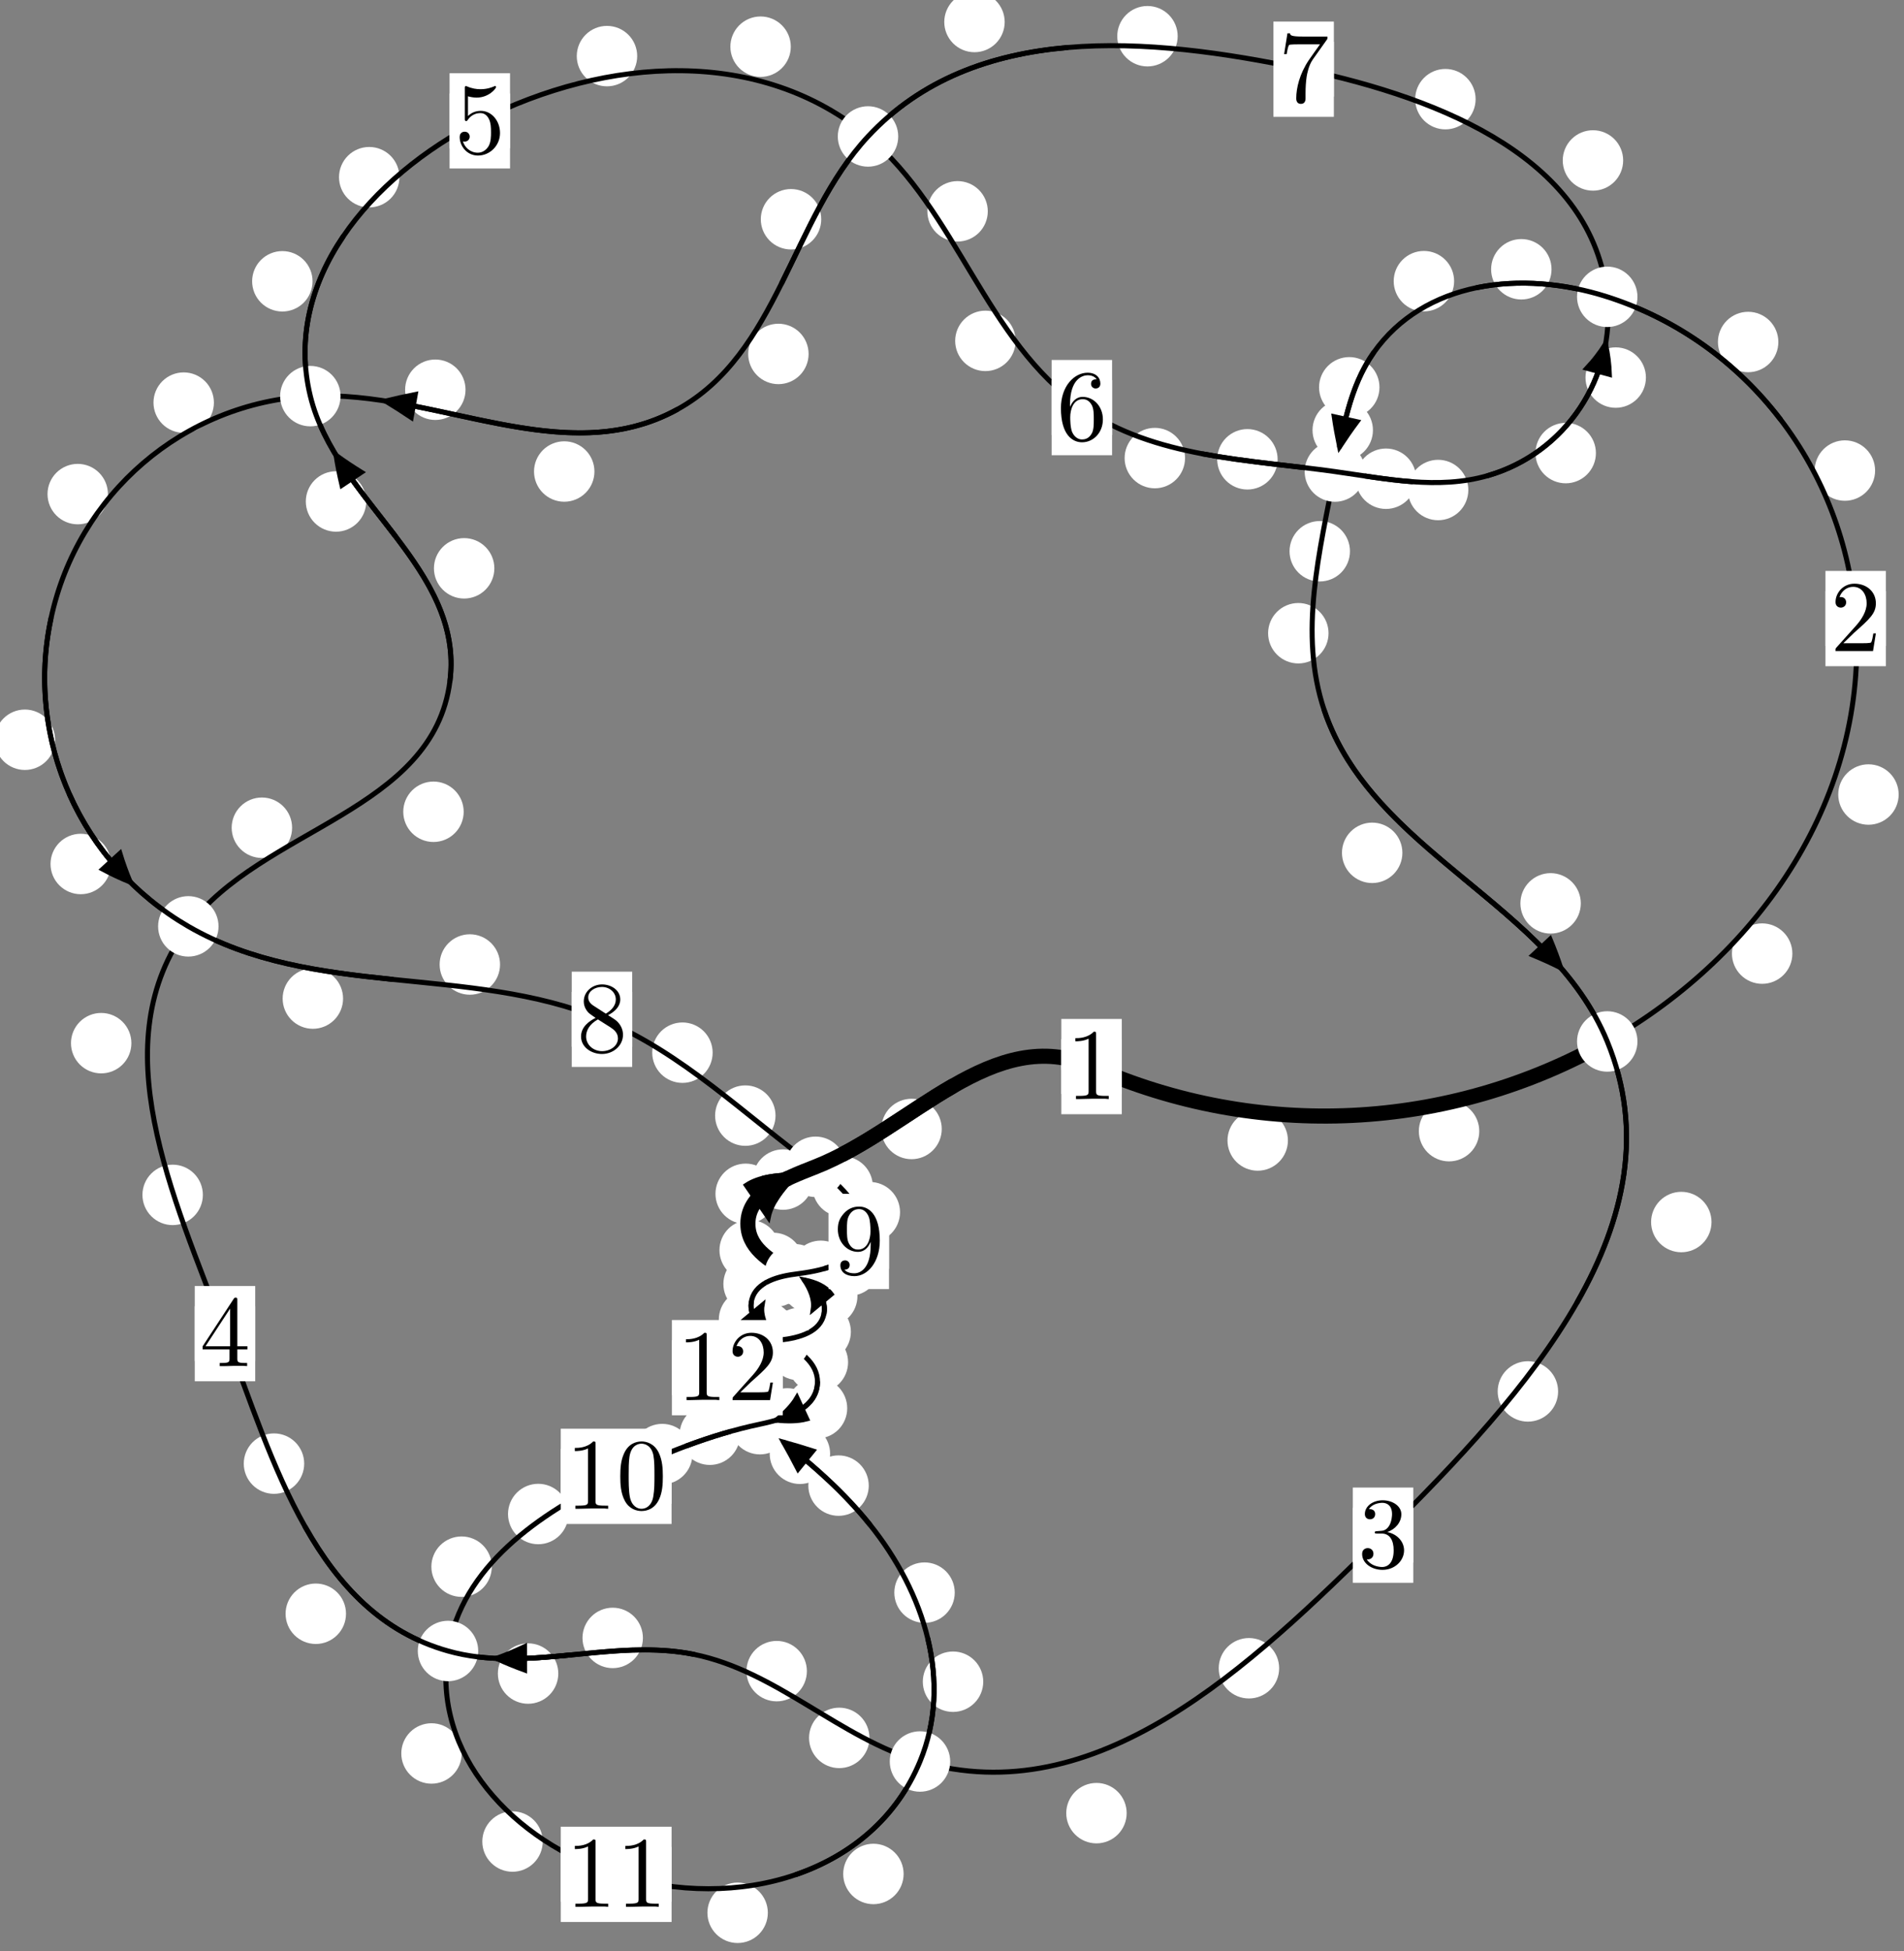 <?xml version="1.0"?>
<!-- Created by MetaPost 1.999 on 2021.07.06:0017 -->
<svg version="1.1" xmlns="http://www.w3.org/2000/svg" xmlns:xlink="http://www.w3.org/1999/xlink" width="188.357" height="192.976" viewBox="0 0 188.357 192.976">
<rect x="0" y="0" width="188.357" height="192.976" fill="#808080" stroke="none"/>
<!-- Original BoundingBox: -159.526749 -89.162750 28.830322 103.813034 -->
  <defs>
    <g transform="scale(0.01,0.01)" id="GLYPHcmr10_48">
      <path style="fill-rule: evenodd;" d="M460 -320C460 -400,455 -480,420 -554C374 -650,292 -666,250 -666C190 -666,117 -640,76 -547C44 -478,39 -400,39 -320C39 -245,43 -155,84 -79C127 2,200 22,249 22C303 22,379 1,423 -94C455 -163,460 -241,460 -320M249 -0C210 -0,151 -25,133 -121C122 -181,122 -273,122 -332C122 -396,122 -462,130 -516C149 -635,224 -644,249 -644C282 -644,348 -626,367 -527C377 -471,377 -395,377 -332C377 -257,377 -189,366 -125C351 -30,294 -0,249 -0"></path>
    </g>
    <g transform="scale(0.01,0.01)" id="GLYPHcmr10_49">
      <path style="fill-rule: evenodd;" d="M294 -640C294 -664,294 -666,271 -666C209 -602,121 -602,89 -602L89 -571C109 -571,168 -571,220 -597L220 -79C220 -43,217 -31,127 -31L95 -31L95 -0L257 -0L130 -3L217 -3L257 -3L297 -3L384 -3L419 -0L419 -31L387 -31C297 -31,294 -42,294 -79"></path>
    </g>
    <g transform="scale(0.01,0.01)" id="GLYPHcmr10_50">
      <path style="fill-rule: evenodd;" d="M127 -77L233 -180C389 -318,449 -372,449 -472C449 -586,359 -666,237 -666C124 -666,50 -574,50 -485C50 -429,100 -429,103 -429C120 -429,155 -441,155 -482C155 -508,137 -534,102 -534C94 -534,92 -534,89 -533C112 -598,166 -635,224 -635C315 -635,358 -554,358 -472C358 -392,308 -313,253 -251L61 -37C50 -26,50 -24,50 -0L421 -0L449 -174L424 -174C419 -144,412 -100,402 -85C395 -77,329 -77,307 -77"></path>
    </g>
    <g transform="scale(0.01,0.01)" id="GLYPHcmr10_51">
      <path style="fill-rule: evenodd;" d="M290 -352C372 -379,430 -449,430 -528C430 -610,342 -666,246 -666C145 -666,69 -606,69 -530C69 -497,91 -478,120 -478C151 -478,171 -500,171 -529C171 -579,124 -579,109 -579C140 -628,206 -641,242 -641C283 -641,338 -619,338 -529C338 -517,336 -459,310 -415C280 -367,246 -364,221 -363C213 -362,189 -360,182 -360C174 -359,167 -358,167 -348C167 -337,174 -337,191 -337L235 -337C317 -337,354 -269,354 -171C354 -35,285 -6,241 -6C198 -6,123 -23,88 -82C123 -77,154 -99,154 -137C154 -173,127 -193,98 -193C74 -193,42 -179,42 -135C42 -44,135 22,244 22C366 22,457 -69,457 -171C457 -253,394 -331,290 -352"></path>
    </g>
    <g transform="scale(0.01,0.01)" id="GLYPHcmr10_52">
      <path style="fill-rule: evenodd;" d="M294 -165L294 -78C294 -42,292 -31,218 -31L197 -31L197 -0L332 -0L238 -3L290 -3L332 -3L374 -3L427 -3L468 -0L468 -31L447 -31C373 -31,371 -42,371 -78L371 -165L471 -165L471 -196L371 -196L371 -651C371 -671,371 -677,355 -677C346 -677,343 -677,335 -665L28 -196L28 -165M300 -196L56 -196L300 -569"></path>
    </g>
    <g transform="scale(0.01,0.01)" id="GLYPHcmr10_53">
      <path style="fill-rule: evenodd;" d="M449 -201C449 -320,367 -420,259 -420C211 -420,168 -404,132 -369L132 -564C152 -558,185 -551,217 -551C340 -551,410 -642,410 -655C410 -661,407 -666,400 -666C399 -666,397 -666,392 -663C372 -654,323 -634,256 -634C216 -634,170 -641,123 -662C115 -665,113 -665,111 -665C101 -665,101 -657,101 -641L101 -345C101 -327,101 -319,115 -319C122 -319,124 -322,128 -328C139 -344,176 -398,257 -398C309 -398,334 -352,342 -334C358 -297,360 -258,360 -208C360 -173,360 -113,336 -71C312 -32,275 -6,229 -6C156 -6,99 -59,82 -118C85 -117,88 -116,99 -116C132 -116,149 -141,149 -165C149 -189,132 -214,99 -214C85 -214,50 -207,50 -161C50 -75,119 22,231 22C347 22,449 -74,449 -201"></path>
    </g>
    <g transform="scale(0.01,0.01)" id="GLYPHcmr10_54">
      <path style="fill-rule: evenodd;" d="M132 -328L132 -352C132 -605,256 -641,307 -641C331 -641,373 -635,395 -601C380 -601,340 -601,340 -556C340 -525,364 -510,386 -510C402 -510,432 -519,432 -558C432 -618,388 -666,305 -666C177 -666,42 -537,42 -316C42 -49,158 22,251 22C362 22,457 -72,457 -204C457 -331,368 -427,257 -427C189 -427,152 -376,132 -328M251 -6C188 -6,158 -66,152 -81C134 -128,134 -208,134 -226C134 -304,166 -404,256 -404C272 -404,318 -404,349 -342C367 -305,367 -254,367 -205C367 -157,367 -107,350 -71C320 -11,274 -6,251 -6"></path>
    </g>
    <g transform="scale(0.01,0.01)" id="GLYPHcmr10_55">
      <path style="fill-rule: evenodd;" d="M476 -609C485 -621,485 -623,485 -644L242 -644C120 -644,118 -657,114 -676L89 -676L56 -470L81 -470C84 -486,93 -549,106 -561C113 -567,191 -567,204 -567L411 -567C400 -551,321 -442,299 -409C209 -274,176 -135,176 -33C176 -23,176 22,222 22C268 22,268 -23,268 -33L268 -84C268 -139,271 -194,279 -248C283 -271,297 -357,341 -419"></path>
    </g>
    <g transform="scale(0.01,0.01)" id="GLYPHcmr10_56">
      <path style="fill-rule: evenodd;" d="M163 -457C117 -487,113 -521,113 -538C113 -599,178 -641,249 -641C322 -641,386 -589,386 -517C386 -460,347 -412,287 -377M309 -362C381 -399,430 -451,430 -517C430 -609,341 -666,250 -666C150 -666,69 -592,69 -499C69 -481,71 -436,113 -389C124 -377,161 -352,186 -335C128 -306,42 -250,42 -151C42 -45,144 22,249 22C362 22,457 -61,457 -168C457 -204,446 -249,408 -291C389 -312,373 -322,309 -362M209 -320L332 -242C360 -223,407 -193,407 -132C407 -58,332 -6,250 -6C164 -6,92 -68,92 -151C92 -209,124 -273,209 -320"></path>
    </g>
    <g transform="scale(0.01,0.01)" id="GLYPHcmr10_57">
      <path style="fill-rule: evenodd;" d="M367 -318L367 -286C367 -52,263 -6,205 -6C188 -6,134 -8,107 -42C151 -42,159 -71,159 -88C159 -119,135 -134,113 -134C97 -134,67 -125,67 -86C67 -19,121 22,206 22C335 22,457 -114,457 -329C457 -598,342 -666,253 -666C198 -666,149 -648,106 -603C65 -558,42 -516,42 -441C42 -316,130 -218,242 -218C303 -218,344 -260,367 -318M243 -241C227 -241,181 -241,150 -304C132 -341,132 -391,132 -440C132 -494,132 -541,153 -578C180 -628,218 -641,253 -641C299 -641,332 -607,349 -562C361 -530,365 -467,365 -421C365 -338,331 -241,243 -241"></path>
    </g>
  </defs>
  <path d="M127.41 112.795C127.41 112.002,127.095 111.242,126.534 110.681C125.974 110.121,125.214 109.806,124.421 109.806C123.628 109.806,122.868 110.121,122.308 110.681C121.747 111.242,121.432 112.002,121.432 112.795C121.432 113.587,121.747 114.348,122.308 114.908C122.868 115.468,123.628 115.783,124.421 115.783C125.214 115.783,125.974 115.468,126.534 114.908C127.095 114.348,127.41 113.587,127.41 112.795Z" style="fill: rgb(100%,100%,100%);stroke: none;"></path>
  <path d="M110.973 105.485C110.973 104.692,110.658 103.932,110.097 103.372C109.537 102.811,108.777 102.496,107.984 102.496C107.191 102.496,106.431 102.811,105.87 103.372C105.31 103.932,104.995 104.692,104.995 105.485C104.995 106.278,105.31 107.038,105.87 107.598C106.431 108.159,107.191 108.474,107.984 108.474C108.777 108.474,109.537 108.159,110.097 107.598C110.658 107.038,110.973 106.278,110.973 105.485Z" style="fill: rgb(100%,100%,100%);stroke: none;"></path>
  <path d="M177.314 94.311C177.314 93.518,176.999 92.758,176.438 92.198C175.878 91.637,175.118 91.322,174.325 91.322C173.532 91.322,172.772 91.637,172.212 92.198C171.651 92.758,171.336 93.518,171.336 94.311C171.336 95.104,171.651 95.864,172.212 96.424C172.772 96.985,173.532 97.3,174.325 97.3C175.118 97.3,175.878 96.985,176.438 96.424C176.999 95.864,177.314 95.104,177.314 94.311Z" style="fill: rgb(100%,100%,100%);stroke: none;"></path>
  <path d="M146.34 111.873C146.34 111.08,146.025 110.32,145.464 109.759C144.904 109.199,144.144 108.884,143.351 108.884C142.558 108.884,141.798 109.199,141.238 109.759C140.677 110.32,140.362 111.08,140.362 111.873C140.362 112.665,140.677 113.425,141.238 113.986C141.798 114.546,142.558 114.861,143.351 114.861C144.144 114.861,144.904 114.546,145.464 113.986C146.025 113.425,146.34 112.665,146.34 111.873Z" style="fill: rgb(100%,100%,100%);stroke: none;"></path>
  <path d="M185.498 46.539C185.498 45.746,185.183 44.986,184.622 44.425C184.062 43.865,183.302 43.55,182.509 43.55C181.716 43.55,180.956 43.865,180.396 44.425C179.835 44.986,179.52 45.746,179.52 46.539C179.52 47.331,179.835 48.091,180.396 48.652C180.956 49.212,181.716 49.527,182.509 49.527C183.302 49.527,184.062 49.212,184.622 48.652C185.183 48.091,185.498 47.331,185.498 46.539Z" style="fill: rgb(100%,100%,100%);stroke: none;"></path>
  <path d="M187.83 78.578C187.83 77.785,187.515 77.025,186.955 76.465C186.394 75.904,185.634 75.589,184.842 75.589C184.049 75.589,183.289 75.904,182.728 76.465C182.168 77.025,181.853 77.785,181.853 78.578C181.853 79.371,182.168 80.131,182.728 80.691C183.289 81.252,184.049 81.567,184.842 81.567C185.634 81.567,186.394 81.252,186.955 80.691C187.515 80.131,187.83 79.371,187.83 78.578Z" style="fill: rgb(100%,100%,100%);stroke: none;"></path>
  <path d="M153.489 26.631C153.489 25.838,153.174 25.078,152.614 24.517C152.053 23.957,151.293 23.642,150.5 23.642C149.708 23.642,148.947 23.957,148.387 24.517C147.826 25.078,147.512 25.838,147.512 26.631C147.512 27.423,147.826 28.184,148.387 28.744C148.947 29.305,149.708 29.619,150.5 29.619C151.293 29.619,152.053 29.305,152.614 28.744C153.174 28.184,153.489 27.423,153.489 26.631Z" style="fill: rgb(100%,100%,100%);stroke: none;"></path>
  <path d="M175.928 33.824C175.928 33.032,175.613 32.272,175.052 31.711C174.492 31.151,173.732 30.836,172.939 30.836C172.146 30.836,171.386 31.151,170.826 31.711C170.265 32.272,169.95 33.032,169.95 33.824C169.95 34.617,170.265 35.377,170.826 35.938C171.386 36.498,172.146 36.813,172.939 36.813C173.732 36.813,174.492 36.498,175.052 35.938C175.613 35.377,175.928 34.617,175.928 33.824Z" style="fill: rgb(100%,100%,100%);stroke: none;"></path>
  <path d="M136.468 38.305C136.468 37.512,136.153 36.752,135.593 36.191C135.032 35.631,134.272 35.316,133.48 35.316C132.687 35.316,131.927 35.631,131.366 36.191C130.806 36.752,130.491 37.512,130.491 38.305C130.491 39.097,130.806 39.858,131.366 40.418C131.927 40.978,132.687 41.293,133.48 41.293C134.272 41.293,135.032 40.978,135.593 40.418C136.153 39.858,136.468 39.097,136.468 38.305Z" style="fill: rgb(100%,100%,100%);stroke: none;"></path>
  <path d="M143.852 27.807C143.852 27.014,143.537 26.254,142.976 25.694C142.416 25.133,141.656 24.818,140.863 24.818C140.07 24.818,139.31 25.133,138.75 25.694C138.189 26.254,137.874 27.014,137.874 27.807C137.874 28.6,138.189 29.36,138.75 29.92C139.31 30.481,140.07 30.796,140.863 30.796C141.656 30.796,142.416 30.481,142.976 29.92C143.537 29.36,143.852 28.6,143.852 27.807Z" style="fill: rgb(100%,100%,100%);stroke: none;"></path>
  <path d="M133.548 54.519C133.548 53.727,133.233 52.967,132.673 52.406C132.112 51.846,131.352 51.531,130.559 51.531C129.767 51.531,129.006 51.846,128.446 52.406C127.886 52.967,127.571 53.727,127.571 54.519C127.571 55.312,127.886 56.072,128.446 56.633C129.006 57.193,129.767 57.508,130.559 57.508C131.352 57.508,132.112 57.193,132.673 56.633C133.233 56.072,133.548 55.312,133.548 54.519Z" style="fill: rgb(100%,100%,100%);stroke: none;"></path>
  <path d="M135.821 42.542C135.821 41.749,135.507 40.989,134.946 40.429C134.386 39.868,133.625 39.553,132.833 39.553C132.04 39.553,131.28 39.868,130.719 40.429C130.159 40.989,129.844 41.749,129.844 42.542C129.844 43.335,130.159 44.095,130.719 44.655C131.28 45.216,132.04 45.531,132.833 45.531C133.625 45.531,134.386 45.216,134.946 44.655C135.507 44.095,135.821 43.335,135.821 42.542Z" style="fill: rgb(100%,100%,100%);stroke: none;"></path>
  <path d="M138.734 84.345C138.734 83.552,138.419 82.792,137.859 82.231C137.298 81.671,136.538 81.356,135.745 81.356C134.953 81.356,134.193 81.671,133.632 82.231C133.072 82.792,132.757 83.552,132.757 84.345C132.757 85.137,133.072 85.897,133.632 86.458C134.193 87.018,134.953 87.333,135.745 87.333C136.538 87.333,137.298 87.018,137.859 86.458C138.419 85.897,138.734 85.137,138.734 84.345Z" style="fill: rgb(100%,100%,100%);stroke: none;"></path>
  <path d="M131.428 62.626C131.428 61.833,131.113 61.073,130.552 60.513C129.992 59.952,129.232 59.637,128.439 59.637C127.646 59.637,126.886 59.952,126.326 60.513C125.765 61.073,125.45 61.833,125.45 62.626C125.45 63.419,125.765 64.179,126.326 64.739C126.886 65.3,127.646 65.615,128.439 65.615C129.232 65.615,129.992 65.3,130.552 64.739C131.113 64.179,131.428 63.419,131.428 62.626Z" style="fill: rgb(100%,100%,100%);stroke: none;"></path>
  <path d="M169.316 120.86C169.316 120.067,169.001 119.307,168.441 118.746C167.88 118.186,167.12 117.871,166.327 117.871C165.535 117.871,164.774 118.186,164.214 118.746C163.653 119.307,163.338 120.067,163.338 120.86C163.338 121.652,163.653 122.412,164.214 122.973C164.774 123.533,165.535 123.848,166.327 123.848C167.12 123.848,167.88 123.533,168.441 122.973C169.001 122.412,169.316 121.652,169.316 120.86Z" style="fill: rgb(100%,100%,100%);stroke: none;"></path>
  <path d="M156.385 89.342C156.385 88.549,156.07 87.789,155.51 87.229C154.949 86.668,154.189 86.353,153.396 86.353C152.604 86.353,151.844 86.668,151.283 87.229C150.723 87.789,150.408 88.549,150.408 89.342C150.408 90.135,150.723 90.895,151.283 91.455C151.844 92.016,152.604 92.331,153.396 92.331C154.189 92.331,154.949 92.016,155.51 91.455C156.07 90.895,156.385 90.135,156.385 89.342Z" style="fill: rgb(100%,100%,100%);stroke: none;"></path>
  <path d="M126.543 164.99C126.543 164.197,126.228 163.437,125.667 162.877C125.107 162.316,124.347 162.001,123.554 162.001C122.761 162.001,122.001 162.316,121.441 162.877C120.88 163.437,120.565 164.197,120.565 164.99C120.565 165.783,120.88 166.543,121.441 167.103C122.001 167.664,122.761 167.979,123.554 167.979C124.347 167.979,125.107 167.664,125.667 167.103C126.228 166.543,126.543 165.783,126.543 164.99Z" style="fill: rgb(100%,100%,100%);stroke: none;"></path>
  <path d="M154.139 137.612C154.139 136.819,153.824 136.059,153.264 135.498C152.703 134.938,151.943 134.623,151.15 134.623C150.358 134.623,149.598 134.938,149.037 135.498C148.477 136.059,148.162 136.819,148.162 137.612C148.162 138.404,148.477 139.164,149.037 139.725C149.598 140.285,150.358 140.6,151.15 140.6C151.943 140.6,152.703 140.285,153.264 139.725C153.824 139.164,154.139 138.404,154.139 137.612Z" style="fill: rgb(100%,100%,100%);stroke: none;"></path>
  <path d="M86.013 171.877C86.013 171.084,85.698 170.324,85.138 169.764C84.577 169.203,83.817 168.888,83.024 168.888C82.232 168.888,81.471 169.203,80.911 169.764C80.351 170.324,80.036 171.084,80.036 171.877C80.036 172.67,80.351 173.43,80.911 173.99C81.471 174.551,82.232 174.866,83.024 174.866C83.817 174.866,84.577 174.551,85.138 173.99C85.698 173.43,86.013 172.67,86.013 171.877Z" style="fill: rgb(100%,100%,100%);stroke: none;"></path>
  <path d="M111.459 179.319C111.459 178.527,111.144 177.767,110.583 177.206C110.023 176.646,109.263 176.331,108.47 176.331C107.677 176.331,106.917 176.646,106.357 177.206C105.796 177.767,105.481 178.527,105.481 179.319C105.481 180.112,105.796 180.872,106.357 181.433C106.917 181.993,107.677 182.308,108.47 182.308C109.263 182.308,110.023 181.993,110.583 181.433C111.144 180.872,111.459 180.112,111.459 179.319Z" style="fill: rgb(100%,100%,100%);stroke: none;"></path>
  <path d="M63.602 161.99C63.602 161.197,63.287 160.437,62.726 159.876C62.166 159.316,61.406 159.001,60.613 159.001C59.82 159.001,59.06 159.316,58.5 159.876C57.939 160.437,57.624 161.197,57.624 161.99C57.624 162.782,57.939 163.542,58.5 164.103C59.06 164.663,59.82 164.978,60.613 164.978C61.406 164.978,62.166 164.663,62.726 164.103C63.287 163.542,63.602 162.782,63.602 161.99Z" style="fill: rgb(100%,100%,100%);stroke: none;"></path>
  <path d="M79.823 165.275C79.823 164.483,79.508 163.722,78.947 163.162C78.387 162.601,77.627 162.286,76.834 162.286C76.041 162.286,75.281 162.601,74.721 163.162C74.16 163.722,73.845 164.483,73.845 165.275C73.845 166.068,74.16 166.828,74.721 167.389C75.281 167.949,76.041 168.264,76.834 168.264C77.627 168.264,78.387 167.949,78.947 167.389C79.508 166.828,79.823 166.068,79.823 165.275Z" style="fill: rgb(100%,100%,100%);stroke: none;"></path>
  <path d="M34.229 159.6C34.229 158.807,33.915 158.047,33.354 157.487C32.794 156.926,32.033 156.611,31.241 156.611C30.448 156.611,29.688 156.926,29.127 157.487C28.567 158.047,28.252 158.807,28.252 159.6C28.252 160.393,28.567 161.153,29.127 161.713C29.688 162.274,30.448 162.589,31.241 162.589C32.033 162.589,32.794 162.274,33.354 161.713C33.915 161.153,34.229 160.393,34.229 159.6Z" style="fill: rgb(100%,100%,100%);stroke: none;"></path>
  <path d="M55.231 165.513C55.231 164.721,54.916 163.96,54.355 163.4C53.795 162.839,53.035 162.525,52.242 162.525C51.449 162.525,50.689 162.839,50.129 163.4C49.568 163.96,49.253 164.721,49.253 165.513C49.253 166.306,49.568 167.066,50.129 167.627C50.689 168.187,51.449 168.502,52.242 168.502C53.035 168.502,53.795 168.187,54.355 167.627C54.916 167.066,55.231 166.306,55.231 165.513Z" style="fill: rgb(100%,100%,100%);stroke: none;"></path>
  <path d="M20.069 118.173C20.069 117.38,19.755 116.62,19.194 116.06C18.634 115.499,17.873 115.184,17.081 115.184C16.288 115.184,15.528 115.499,14.967 116.06C14.407 116.62,14.092 117.38,14.092 118.173C14.092 118.966,14.407 119.726,14.967 120.286C15.528 120.847,16.288 121.162,17.081 121.162C17.873 121.162,18.634 120.847,19.194 120.286C19.755 119.726,20.069 118.966,20.069 118.173Z" style="fill: rgb(100%,100%,100%);stroke: none;"></path>
  <path d="M30.093 144.752C30.093 143.959,29.778 143.199,29.218 142.638C28.657 142.078,27.897 141.763,27.105 141.763C26.312 141.763,25.552 142.078,24.991 142.638C24.431 143.199,24.116 143.959,24.116 144.752C24.116 145.544,24.431 146.305,24.991 146.865C25.552 147.426,26.312 147.74,27.105 147.74C27.897 147.74,28.657 147.426,29.218 146.865C29.778 146.305,30.093 145.544,30.093 144.752Z" style="fill: rgb(100%,100%,100%);stroke: none;"></path>
  <path d="M28.897 81.862C28.897 81.069,28.582 80.309,28.021 79.749C27.461 79.188,26.701 78.873,25.908 78.873C25.115 78.873,24.355 79.188,23.795 79.749C23.234 80.309,22.919 81.069,22.919 81.862C22.919 82.655,23.234 83.415,23.795 83.975C24.355 84.536,25.115 84.851,25.908 84.851C26.701 84.851,27.461 84.536,28.021 83.975C28.582 83.415,28.897 82.655,28.897 81.862Z" style="fill: rgb(100%,100%,100%);stroke: none;"></path>
  <path d="M12.999 103.168C12.999 102.376,12.684 101.615,12.124 101.055C11.563 100.494,10.803 100.179,10.01 100.179C9.218 100.179,8.457 100.494,7.897 101.055C7.337 101.615,7.022 102.376,7.022 103.168C7.022 103.961,7.337 104.721,7.897 105.282C8.457 105.842,9.218 106.157,10.01 106.157C10.803 106.157,11.563 105.842,12.124 105.282C12.684 104.721,12.999 103.961,12.999 103.168Z" style="fill: rgb(100%,100%,100%);stroke: none;"></path>
  <path d="M48.905 56.207C48.905 55.414,48.59 54.654,48.03 54.094C47.469 53.533,46.709 53.218,45.916 53.218C45.124 53.218,44.364 53.533,43.803 54.094C43.243 54.654,42.928 55.414,42.928 56.207C42.928 57,43.243 57.76,43.803 58.32C44.364 58.881,45.124 59.196,45.916 59.196C46.709 59.196,47.469 58.881,48.03 58.32C48.59 57.76,48.905 57,48.905 56.207Z" style="fill: rgb(100%,100%,100%);stroke: none;"></path>
  <path d="M45.871 80.284C45.871 79.492,45.556 78.732,44.995 78.171C44.435 77.611,43.675 77.296,42.882 77.296C42.089 77.296,41.329 77.611,40.769 78.171C40.208 78.732,39.893 79.492,39.893 80.284C39.893 81.077,40.208 81.837,40.769 82.398C41.329 82.958,42.089 83.273,42.882 83.273C43.675 83.273,44.435 82.958,44.995 82.398C45.556 81.837,45.871 81.077,45.871 80.284Z" style="fill: rgb(100%,100%,100%);stroke: none;"></path>
  <path d="M30.92 27.82C30.92 27.028,30.605 26.268,30.045 25.707C29.484 25.147,28.724 24.832,27.932 24.832C27.139 24.832,26.379 25.147,25.818 25.707C25.258 26.268,24.943 27.028,24.943 27.82C24.943 28.613,25.258 29.373,25.818 29.934C26.379 30.494,27.139 30.809,27.932 30.809C28.724 30.809,29.484 30.494,30.045 29.934C30.605 29.373,30.92 28.613,30.92 27.82Z" style="fill: rgb(100%,100%,100%);stroke: none;"></path>
  <path d="M36.23 49.596C36.23 48.803,35.915 48.043,35.355 47.483C34.794 46.922,34.034 46.607,33.242 46.607C32.449 46.607,31.689 46.922,31.128 47.483C30.568 48.043,30.253 48.803,30.253 49.596C30.253 50.389,30.568 51.149,31.128 51.709C31.689 52.27,32.449 52.585,33.242 52.585C34.034 52.585,34.794 52.27,35.355 51.709C35.915 51.149,36.23 50.389,36.23 49.596Z" style="fill: rgb(100%,100%,100%);stroke: none;"></path>
  <path d="M63.035 5.549C63.035 4.756,62.72 3.996,62.16 3.436C61.599 2.875,60.839 2.56,60.046 2.56C59.254 2.56,58.493 2.875,57.933 3.436C57.372 3.996,57.058 4.756,57.058 5.549C57.058 6.342,57.372 7.102,57.933 7.662C58.493 8.223,59.254 8.538,60.046 8.538C60.839 8.538,61.599 8.223,62.16 7.662C62.72 7.102,63.035 6.342,63.035 5.549Z" style="fill: rgb(100%,100%,100%);stroke: none;"></path>
  <path d="M39.515 17.524C39.515 16.731,39.2 15.971,38.64 15.41C38.079 14.85,37.319 14.535,36.526 14.535C35.734 14.535,34.974 14.85,34.413 15.41C33.853 15.971,33.538 16.731,33.538 17.524C33.538 18.316,33.853 19.076,34.413 19.637C34.974 20.197,35.734 20.512,36.526 20.512C37.319 20.512,38.079 20.197,38.64 19.637C39.2 19.076,39.515 18.316,39.515 17.524Z" style="fill: rgb(100%,100%,100%);stroke: none;"></path>
  <path d="M97.719 20.899C97.719 20.107,97.404 19.346,96.844 18.786C96.283 18.225,95.523 17.911,94.73 17.911C93.938 17.911,93.178 18.225,92.617 18.786C92.057 19.346,91.742 20.107,91.742 20.899C91.742 21.692,92.057 22.452,92.617 23.013C93.178 23.573,93.938 23.888,94.73 23.888C95.523 23.888,96.283 23.573,96.844 23.013C97.404 22.452,97.719 21.692,97.719 20.899Z" style="fill: rgb(100%,100%,100%);stroke: none;"></path>
  <path d="M78.231 4.617C78.231 3.824,77.916 3.064,77.356 2.504C76.795 1.943,76.035 1.628,75.242 1.628C74.45 1.628,73.689 1.943,73.129 2.504C72.569 3.064,72.254 3.824,72.254 4.617C72.254 5.41,72.569 6.17,73.129 6.73C73.689 7.291,74.45 7.606,75.242 7.606C76.035 7.606,76.795 7.291,77.356 6.73C77.916 6.17,78.231 5.41,78.231 4.617Z" style="fill: rgb(100%,100%,100%);stroke: none;"></path>
  <path d="M117.233 45.304C117.233 44.511,116.918 43.751,116.357 43.191C115.797 42.63,115.037 42.315,114.244 42.315C113.451 42.315,112.691 42.63,112.131 43.191C111.57 43.751,111.255 44.511,111.255 45.304C111.255 46.097,111.57 46.857,112.131 47.417C112.691 47.978,113.451 48.293,114.244 48.293C115.037 48.293,115.797 47.978,116.357 47.417C116.918 46.857,117.233 46.097,117.233 45.304Z" style="fill: rgb(100%,100%,100%);stroke: none;"></path>
  <path d="M100.471 33.713C100.471 32.92,100.156 32.16,99.595 31.6C99.035 31.039,98.274 30.724,97.482 30.724C96.689 30.724,95.929 31.039,95.368 31.6C94.808 32.16,94.493 32.92,94.493 33.713C94.493 34.506,94.808 35.266,95.368 35.826C95.929 36.387,96.689 36.702,97.482 36.702C98.274 36.702,99.035 36.387,99.595 35.826C100.156 35.266,100.471 34.506,100.471 33.713Z" style="fill: rgb(100%,100%,100%);stroke: none;"></path>
  <path d="M140.101 47.346C140.101 46.554,139.786 45.794,139.226 45.233C138.665 44.673,137.905 44.358,137.112 44.358C136.32 44.358,135.559 44.673,134.999 45.233C134.439 45.794,134.124 46.554,134.124 47.346C134.124 48.139,134.439 48.899,134.999 49.46C135.559 50.02,136.32 50.335,137.112 50.335C137.905 50.335,138.665 50.02,139.226 49.46C139.786 48.899,140.101 48.139,140.101 47.346Z" style="fill: rgb(100%,100%,100%);stroke: none;"></path>
  <path d="M126.391 45.425C126.391 44.632,126.076 43.872,125.516 43.312C124.955 42.751,124.195 42.436,123.403 42.436C122.61 42.436,121.85 42.751,121.289 43.312C120.729 43.872,120.414 44.632,120.414 45.425C120.414 46.218,120.729 46.978,121.289 47.538C121.85 48.099,122.61 48.414,123.403 48.414C124.195 48.414,124.955 48.099,125.516 47.538C126.076 46.978,126.391 46.218,126.391 45.425Z" style="fill: rgb(100%,100%,100%);stroke: none;"></path>
  <path d="M157.879 44.81C157.879 44.018,157.564 43.257,157.003 42.697C156.443 42.136,155.682 41.821,154.89 41.821C154.097 41.821,153.337 42.136,152.776 42.697C152.216 43.257,151.901 44.018,151.901 44.81C151.901 45.603,152.216 46.363,152.776 46.924C153.337 47.484,154.097 47.799,154.89 47.799C155.682 47.799,156.443 47.484,157.003 46.924C157.564 46.363,157.879 45.603,157.879 44.81Z" style="fill: rgb(100%,100%,100%);stroke: none;"></path>
  <path d="M145.257 48.462C145.257 47.67,144.942 46.91,144.381 46.349C143.821 45.789,143.061 45.474,142.268 45.474C141.475 45.474,140.715 45.789,140.155 46.349C139.594 46.91,139.279 47.67,139.279 48.462C139.279 49.255,139.594 50.015,140.155 50.576C140.715 51.136,141.475 51.451,142.268 51.451C143.061 51.451,143.821 51.136,144.381 50.576C144.942 50.015,145.257 49.255,145.257 48.462Z" style="fill: rgb(100%,100%,100%);stroke: none;"></path>
  <path d="M160.575 15.868C160.575 15.076,160.26 14.316,159.7 13.755C159.139 13.195,158.379 12.88,157.587 12.88C156.794 12.88,156.034 13.195,155.473 13.755C154.913 14.316,154.598 15.076,154.598 15.868C154.598 16.661,154.913 17.421,155.473 17.982C156.034 18.542,156.794 18.857,157.587 18.857C158.379 18.857,159.139 18.542,159.7 17.982C160.26 17.421,160.575 16.661,160.575 15.868Z" style="fill: rgb(100%,100%,100%);stroke: none;"></path>
  <path d="M162.826 37.342C162.826 36.549,162.511 35.789,161.95 35.229C161.39 34.668,160.63 34.353,159.837 34.353C159.044 34.353,158.284 34.668,157.724 35.229C157.163 35.789,156.848 36.549,156.848 37.342C156.848 38.135,157.163 38.895,157.724 39.455C158.284 40.016,159.044 40.331,159.837 40.331C160.63 40.331,161.39 40.016,161.95 39.455C162.511 38.895,162.826 38.135,162.826 37.342Z" style="fill: rgb(100%,100%,100%);stroke: none;"></path>
  <path d="M116.504 3.581C116.504 2.789,116.189 2.029,115.629 1.468C115.069 0.908,114.308 0.593,113.516 0.593C112.723 0.593,111.963 0.908,111.402 1.468C110.842 2.029,110.527 2.789,110.527 3.581C110.527 4.374,110.842 5.134,111.402 5.695C111.963 6.255,112.723 6.57,113.516 6.57C114.308 6.57,115.069 6.255,115.629 5.695C116.189 5.134,116.504 4.374,116.504 3.581Z" style="fill: rgb(100%,100%,100%);stroke: none;"></path>
  <path d="M145.978 9.807C145.978 9.015,145.663 8.255,145.102 7.694C144.542 7.134,143.782 6.819,142.989 6.819C142.196 6.819,141.436 7.134,140.876 7.694C140.315 8.255,140 9.015,140 9.807C140 10.6,140.315 11.36,140.876 11.921C141.436 12.481,142.196 12.796,142.989 12.796C143.782 12.796,144.542 12.481,145.102 11.921C145.663 11.36,145.978 10.6,145.978 9.807Z" style="fill: rgb(100%,100%,100%);stroke: none;"></path>
  <path d="M81.242 21.684C81.242 20.891,80.927 20.131,80.366 19.571C79.806 19.01,79.045 18.695,78.253 18.695C77.46 18.695,76.7 19.01,76.139 19.571C75.579 20.131,75.264 20.891,75.264 21.684C75.264 22.477,75.579 23.237,76.139 23.797C76.7 24.358,77.46 24.673,78.253 24.673C79.045 24.673,79.806 24.358,80.366 23.797C80.927 23.237,81.242 22.477,81.242 21.684Z" style="fill: rgb(100%,100%,100%);stroke: none;"></path>
  <path d="M99.391 2.176C99.391 1.383,99.076 0.623,98.516 0.062C97.955 -0.498,97.195 -0.813,96.402 -0.813C95.61 -0.813,94.85 -0.498,94.289 0.062C93.729 0.623,93.414 1.383,93.414 2.176C93.414 2.968,93.729 3.729,94.289 4.289C94.85 4.85,95.61 5.164,96.402 5.164C97.195 5.164,97.955 4.85,98.516 4.289C99.076 3.729,99.391 2.968,99.391 2.176Z" style="fill: rgb(100%,100%,100%);stroke: none;"></path>
  <path d="M58.806 46.633C58.806 45.84,58.491 45.08,57.931 44.519C57.371 43.959,56.61 43.644,55.818 43.644C55.025 43.644,54.265 43.959,53.704 44.519C53.144 45.08,52.829 45.84,52.829 46.633C52.829 47.425,53.144 48.185,53.704 48.746C54.265 49.306,55.025 49.621,55.818 49.621C56.61 49.621,57.371 49.306,57.931 48.746C58.491 48.185,58.806 47.425,58.806 46.633Z" style="fill: rgb(100%,100%,100%);stroke: none;"></path>
  <path d="M79.993 35.005C79.993 34.212,79.678 33.452,79.118 32.891C78.557 32.331,77.797 32.016,77.004 32.016C76.212 32.016,75.451 32.331,74.891 32.891C74.331 33.452,74.016 34.212,74.016 35.005C74.016 35.797,74.331 36.558,74.891 37.118C75.451 37.679,76.212 37.993,77.004 37.993C77.797 37.993,78.557 37.679,79.118 37.118C79.678 36.558,79.993 35.797,79.993 35.005Z" style="fill: rgb(100%,100%,100%);stroke: none;"></path>
  <path d="M21.161 39.817C21.161 39.025,20.846 38.265,20.286 37.704C19.725 37.144,18.965 36.829,18.172 36.829C17.38 36.829,16.619 37.144,16.059 37.704C15.498 38.265,15.184 39.025,15.184 39.817C15.184 40.61,15.498 41.37,16.059 41.931C16.619 42.491,17.38 42.806,18.172 42.806C18.965 42.806,19.725 42.491,20.286 41.931C20.846 41.37,21.161 40.61,21.161 39.817Z" style="fill: rgb(100%,100%,100%);stroke: none;"></path>
  <path d="M46.054 38.546C46.054 37.753,45.739 36.993,45.179 36.432C44.618 35.872,43.858 35.557,43.065 35.557C42.273 35.557,41.512 35.872,40.952 36.432C40.391 36.993,40.077 37.753,40.077 38.546C40.077 39.338,40.391 40.098,40.952 40.659C41.512 41.219,42.273 41.534,43.065 41.534C43.858 41.534,44.618 41.219,45.179 40.659C45.739 40.098,46.054 39.338,46.054 38.546Z" style="fill: rgb(100%,100%,100%);stroke: none;"></path>
  <path d="M5.451 73.162C5.451 72.369,5.136 71.609,4.575 71.048C4.015 70.488,3.255 70.173,2.462 70.173C1.669 70.173,0.909 70.488,0.349 71.048C-0.212 71.609,-0.527 72.369,-0.527 73.162C-0.527 73.954,-0.212 74.714,0.349 75.275C0.909 75.835,1.669 76.15,2.462 76.15C3.255 76.15,4.015 75.835,4.575 75.275C5.136 74.714,5.451 73.954,5.451 73.162Z" style="fill: rgb(100%,100%,100%);stroke: none;"></path>
  <path d="M10.678 48.866C10.678 48.073,10.363 47.313,9.803 46.753C9.242 46.192,8.482 45.877,7.69 45.877C6.897 45.877,6.137 46.192,5.576 46.753C5.016 47.313,4.701 48.073,4.701 48.866C4.701 49.659,5.016 50.419,5.576 50.979C6.137 51.54,6.897 51.855,7.69 51.855C8.482 51.855,9.242 51.54,9.803 50.979C10.363 50.419,10.678 49.659,10.678 48.866Z" style="fill: rgb(100%,100%,100%);stroke: none;"></path>
  <path d="M33.939 98.759C33.939 97.966,33.624 97.206,33.064 96.646C32.503 96.085,31.743 95.77,30.95 95.77C30.158 95.77,29.397 96.085,28.837 96.646C28.277 97.206,27.962 97.966,27.962 98.759C27.962 99.552,28.277 100.312,28.837 100.872C29.397 101.433,30.158 101.748,30.95 101.748C31.743 101.748,32.503 101.433,33.064 100.872C33.624 100.312,33.939 99.552,33.939 98.759Z" style="fill: rgb(100%,100%,100%);stroke: none;"></path>
  <path d="M10.976 85.448C10.976 84.655,10.661 83.895,10.1 83.335C9.54 82.774,8.779 82.459,7.987 82.459C7.194 82.459,6.434 82.774,5.873 83.335C5.313 83.895,4.998 84.655,4.998 85.448C4.998 86.241,5.313 87.001,5.873 87.561C6.434 88.122,7.194 88.437,7.987 88.437C8.779 88.437,9.54 88.122,10.1 87.561C10.661 87.001,10.976 86.241,10.976 85.448Z" style="fill: rgb(100%,100%,100%);stroke: none;"></path>
  <path d="M70.5 104.11C70.5 103.317,70.186 102.557,69.625 101.996C69.065 101.436,68.304 101.121,67.512 101.121C66.719 101.121,65.959 101.436,65.398 101.996C64.838 102.557,64.523 103.317,64.523 104.11C64.523 104.902,64.838 105.662,65.398 106.223C65.959 106.783,66.719 107.098,67.512 107.098C68.304 107.098,69.065 106.783,69.625 106.223C70.186 105.662,70.5 104.902,70.5 104.11Z" style="fill: rgb(100%,100%,100%);stroke: none;"></path>
  <path d="M49.468 95.389C49.468 94.596,49.153 93.836,48.593 93.276C48.032 92.715,47.272 92.4,46.479 92.4C45.687 92.4,44.927 92.715,44.366 93.276C43.806 93.836,43.491 94.596,43.491 95.389C43.491 96.182,43.806 96.942,44.366 97.502C44.927 98.063,45.687 98.378,46.479 98.378C47.272 98.378,48.032 98.063,48.593 97.502C49.153 96.942,49.468 96.182,49.468 95.389Z" style="fill: rgb(100%,100%,100%);stroke: none;"></path>
  <path d="M86.348 117.347C86.348 116.555,86.033 115.795,85.473 115.234C84.912 114.674,84.152 114.359,83.36 114.359C82.567 114.359,81.807 114.674,81.246 115.234C80.686 115.795,80.371 116.555,80.371 117.347C80.371 118.14,80.686 118.9,81.246 119.461C81.807 120.021,82.567 120.336,83.36 120.336C84.152 120.336,84.912 120.021,85.473 119.461C86.033 118.9,86.348 118.14,86.348 117.347Z" style="fill: rgb(100%,100%,100%);stroke: none;"></path>
  <path d="M76.721 110.334C76.721 109.541,76.406 108.781,75.845 108.22C75.285 107.66,74.525 107.345,73.732 107.345C72.939 107.345,72.179 107.66,71.619 108.22C71.058 108.781,70.743 109.541,70.743 110.334C70.743 111.126,71.058 111.887,71.619 112.447C72.179 113.008,72.939 113.323,73.732 113.323C74.525 113.323,75.285 113.008,75.845 112.447C76.406 111.887,76.721 111.126,76.721 110.334Z" style="fill: rgb(100%,100%,100%);stroke: none;"></path>
  <path d="M87.046 125.158C87.046 124.365,86.731 123.605,86.17 123.045C85.61 122.484,84.85 122.169,84.057 122.169C83.264 122.169,82.504 122.484,81.943 123.045C81.383 123.605,81.068 124.365,81.068 125.158C81.068 125.951,81.383 126.711,81.943 127.271C82.504 127.832,83.264 128.147,84.057 128.147C84.85 128.147,85.61 127.832,86.17 127.271C86.731 126.711,87.046 125.951,87.046 125.158Z" style="fill: rgb(100%,100%,100%);stroke: none;"></path>
  <path d="M89.038 119.884C89.038 119.091,88.723 118.331,88.162 117.771C87.602 117.21,86.842 116.895,86.049 116.895C85.256 116.895,84.496 117.21,83.936 117.771C83.375 118.331,83.06 119.091,83.06 119.884C83.06 120.677,83.375 121.437,83.936 121.997C84.496 122.558,85.256 122.873,86.049 122.873C86.842 122.873,87.602 122.558,88.162 121.997C88.723 121.437,89.038 120.677,89.038 119.884Z" style="fill: rgb(100%,100%,100%);stroke: none;"></path>
  <path d="M79.623 126.277C79.623 125.484,79.308 124.724,78.748 124.164C78.187 123.603,77.427 123.288,76.634 123.288C75.842 123.288,75.082 123.603,74.521 124.164C73.961 124.724,73.646 125.484,73.646 126.277C73.646 127.07,73.961 127.83,74.521 128.39C75.082 128.951,75.842 129.266,76.634 129.266C77.427 129.266,78.187 128.951,78.748 128.39C79.308 127.83,79.623 127.07,79.623 126.277Z" style="fill: rgb(100%,100%,100%);stroke: none;"></path>
  <path d="M84.194 125.683C84.194 124.89,83.879 124.13,83.318 123.569C82.758 123.009,81.998 122.694,81.205 122.694C80.412 122.694,79.652 123.009,79.092 123.569C78.531 124.13,78.216 124.89,78.216 125.683C78.216 126.475,78.531 127.236,79.092 127.796C79.652 128.357,80.412 128.672,81.205 128.672C81.998 128.672,82.758 128.357,83.318 127.796C83.879 127.236,84.194 126.475,84.194 125.683Z" style="fill: rgb(100%,100%,100%);stroke: none;"></path>
  <path d="M77.089 130.502C77.089 129.709,76.774 128.949,76.214 128.389C75.653 127.828,74.893 127.513,74.1 127.513C73.308 127.513,72.547 127.828,71.987 128.389C71.426 128.949,71.112 129.709,71.112 130.502C71.112 131.295,71.426 132.055,71.987 132.615C72.547 133.176,73.308 133.491,74.1 133.491C74.893 133.491,75.653 133.176,76.214 132.615C76.774 132.055,77.089 131.295,77.089 130.502Z" style="fill: rgb(100%,100%,100%);stroke: none;"></path>
  <path d="M77.54 126.985C77.54 126.192,77.225 125.432,76.664 124.872C76.104 124.311,75.344 123.996,74.551 123.996C73.758 123.996,72.998 124.311,72.438 124.872C71.877 125.432,71.562 126.192,71.562 126.985C71.562 127.778,71.877 128.538,72.438 129.098C72.998 129.659,73.758 129.974,74.551 129.974C75.344 129.974,76.104 129.659,76.664 129.098C77.225 128.538,77.54 127.778,77.54 126.985Z" style="fill: rgb(100%,100%,100%);stroke: none;"></path>
  <path d="M81.975 133.512C81.975 132.72,81.66 131.96,81.099 131.399C80.539 130.839,79.779 130.524,78.986 130.524C78.193 130.524,77.433 130.839,76.873 131.399C76.312 131.96,75.997 132.72,75.997 133.512C75.997 134.305,76.312 135.065,76.873 135.626C77.433 136.186,78.193 136.501,78.986 136.501C79.779 136.501,80.539 136.186,81.099 135.626C81.66 135.065,81.975 134.305,81.975 133.512Z" style="fill: rgb(100%,100%,100%);stroke: none;"></path>
  <path d="M78.626 131.686C78.626 130.893,78.311 130.133,77.751 129.572C77.19 129.012,76.43 128.697,75.637 128.697C74.845 128.697,74.085 129.012,73.524 129.572C72.964 130.133,72.649 130.893,72.649 131.686C72.649 132.478,72.964 133.239,73.524 133.799C74.085 134.36,74.845 134.675,75.637 134.675C76.43 134.675,77.19 134.36,77.751 133.799C78.311 133.239,78.626 132.478,78.626 131.686Z" style="fill: rgb(100%,100%,100%);stroke: none;"></path>
  <path d="M83.812 139.277C83.812 138.485,83.497 137.724,82.937 137.164C82.376 136.603,81.616 136.289,80.823 136.289C80.031 136.289,79.271 136.603,78.71 137.164C78.15 137.724,77.835 138.485,77.835 139.277C77.835 140.07,78.15 140.83,78.71 141.391C79.271 141.951,80.031 142.266,80.823 142.266C81.616 142.266,82.376 141.951,82.937 141.391C83.497 140.83,83.812 140.07,83.812 139.277Z" style="fill: rgb(100%,100%,100%);stroke: none;"></path>
  <path d="M83.898 134.725C83.898 133.932,83.583 133.172,83.023 132.612C82.462 132.051,81.702 131.736,80.909 131.736C80.117 131.736,79.357 132.051,78.796 132.612C78.236 133.172,77.921 133.932,77.921 134.725C77.921 135.518,78.236 136.278,78.796 136.838C79.357 137.399,80.117 137.714,80.909 137.714C81.702 137.714,82.462 137.399,83.023 136.838C83.583 136.278,83.898 135.518,83.898 134.725Z" style="fill: rgb(100%,100%,100%);stroke: none;"></path>
  <path d="M73.211 141.894C73.211 141.101,72.896 140.341,72.335 139.78C71.775 139.22,71.015 138.905,70.222 138.905C69.429 138.905,68.669 139.22,68.109 139.78C67.548 140.341,67.233 141.101,67.233 141.894C67.233 142.686,67.548 143.447,68.109 144.007C68.669 144.567,69.429 144.882,70.222 144.882C71.015 144.882,71.775 144.567,72.335 144.007C72.896 143.447,73.211 142.686,73.211 141.894Z" style="fill: rgb(100%,100%,100%);stroke: none;"></path>
  <path d="M80.879 140.28C80.879 139.487,80.564 138.727,80.004 138.167C79.443 137.606,78.683 137.291,77.891 137.291C77.098 137.291,76.338 137.606,75.777 138.167C75.217 138.727,74.902 139.487,74.902 140.28C74.902 141.073,75.217 141.833,75.777 142.393C76.338 142.954,77.098 143.269,77.891 143.269C78.683 143.269,79.443 142.954,80.004 142.393C80.564 141.833,80.879 141.073,80.879 140.28Z" style="fill: rgb(100%,100%,100%);stroke: none;"></path>
  <path d="M56.235 149.736C56.235 148.943,55.92 148.183,55.359 147.622C54.799 147.062,54.038 146.747,53.246 146.747C52.453 146.747,51.693 147.062,51.132 147.622C50.572 148.183,50.257 148.943,50.257 149.736C50.257 150.528,50.572 151.289,51.132 151.849C51.693 152.41,52.453 152.724,53.246 152.724C54.038 152.724,54.799 152.41,55.359 151.849C55.92 151.289,56.235 150.528,56.235 149.736Z" style="fill: rgb(100%,100%,100%);stroke: none;"></path>
  <path d="M68.5 143.808C68.5 143.015,68.185 142.255,67.625 141.695C67.064 141.134,66.304 140.819,65.511 140.819C64.719 140.819,63.959 141.134,63.398 141.695C62.838 142.255,62.523 143.015,62.523 143.808C62.523 144.601,62.838 145.361,63.398 145.921C63.959 146.482,64.719 146.797,65.511 146.797C66.304 146.797,67.064 146.482,67.625 145.921C68.185 145.361,68.5 144.601,68.5 143.808Z" style="fill: rgb(100%,100%,100%);stroke: none;"></path>
  <path d="M45.676 173.417C45.676 172.624,45.361 171.864,44.801 171.304C44.24 170.743,43.48 170.428,42.688 170.428C41.895 170.428,41.135 170.743,40.574 171.304C40.014 171.864,39.699 172.624,39.699 173.417C39.699 174.21,40.014 174.97,40.574 175.53C41.135 176.091,41.895 176.406,42.688 176.406C43.48 176.406,44.24 176.091,44.801 175.53C45.361 174.97,45.676 174.21,45.676 173.417Z" style="fill: rgb(100%,100%,100%);stroke: none;"></path>
  <path d="M48.652 154.943C48.652 154.15,48.337 153.39,47.776 152.829C47.216 152.269,46.455 151.954,45.663 151.954C44.87 151.954,44.11 152.269,43.549 152.829C42.989 153.39,42.674 154.15,42.674 154.943C42.674 155.736,42.989 156.496,43.549 157.056C44.11 157.617,44.87 157.932,45.663 157.932C46.455 157.932,47.216 157.617,47.776 157.056C48.337 156.496,48.652 155.736,48.652 154.943Z" style="fill: rgb(100%,100%,100%);stroke: none;"></path>
  <path d="M75.96 189.174C75.96 188.381,75.645 187.621,75.085 187.061C74.524 186.5,73.764 186.185,72.971 186.185C72.179 186.185,71.419 186.5,70.858 187.061C70.298 187.621,69.983 188.381,69.983 189.174C69.983 189.967,70.298 190.727,70.858 191.287C71.419 191.848,72.179 192.163,72.971 192.163C73.764 192.163,74.524 191.848,75.085 191.287C75.645 190.727,75.96 189.967,75.96 189.174Z" style="fill: rgb(100%,100%,100%);stroke: none;"></path>
  <path d="M53.691 182.128C53.691 181.335,53.376 180.575,52.816 180.014C52.255 179.454,51.495 179.139,50.702 179.139C49.91 179.139,49.149 179.454,48.589 180.014C48.028 180.575,47.714 181.335,47.714 182.128C47.714 182.92,48.028 183.68,48.589 184.241C49.149 184.801,49.91 185.116,50.702 185.116C51.495 185.116,52.255 184.801,52.816 184.241C53.376 183.68,53.691 182.92,53.691 182.128Z" style="fill: rgb(100%,100%,100%);stroke: none;"></path>
  <path d="M97.269 166.321C97.269 165.528,96.954 164.768,96.393 164.207C95.833 163.647,95.073 163.332,94.28 163.332C93.487 163.332,92.727 163.647,92.167 164.207C91.606 164.768,91.291 165.528,91.291 166.321C91.291 167.113,91.606 167.873,92.167 168.434C92.727 168.994,93.487 169.309,94.28 169.309C95.073 169.309,95.833 168.994,96.393 168.434C96.954 167.873,97.269 167.113,97.269 166.321Z" style="fill: rgb(100%,100%,100%);stroke: none;"></path>
  <path d="M89.393 185.334C89.393 184.541,89.078 183.781,88.518 183.221C87.957 182.66,87.197 182.345,86.405 182.345C85.612 182.345,84.852 182.66,84.291 183.221C83.731 183.781,83.416 184.541,83.416 185.334C83.416 186.127,83.731 186.887,84.291 187.447C84.852 188.008,85.612 188.323,86.405 188.323C87.197 188.323,87.957 188.008,88.518 187.447C89.078 186.887,89.393 186.127,89.393 185.334Z" style="fill: rgb(100%,100%,100%);stroke: none;"></path>
  <path d="M85.944 146.927C85.944 146.134,85.629 145.374,85.068 144.813C84.508 144.253,83.748 143.938,82.955 143.938C82.162 143.938,81.402 144.253,80.842 144.813C80.281 145.374,79.966 146.134,79.966 146.927C79.966 147.719,80.281 148.479,80.842 149.04C81.402 149.6,82.162 149.915,82.955 149.915C83.748 149.915,84.508 149.6,85.068 149.04C85.629 148.479,85.944 147.719,85.944 146.927Z" style="fill: rgb(100%,100%,100%);stroke: none;"></path>
  <path d="M94.45 157.51C94.45 156.718,94.135 155.957,93.575 155.397C93.014 154.837,92.254 154.522,91.461 154.522C90.669 154.522,89.909 154.837,89.348 155.397C88.788 155.957,88.473 156.718,88.473 157.51C88.473 158.303,88.788 159.063,89.348 159.624C89.909 160.184,90.669 160.499,91.461 160.499C92.254 160.499,93.014 160.184,93.575 159.624C94.135 159.063,94.45 158.303,94.45 157.51Z" style="fill: rgb(100%,100%,100%);stroke: none;"></path>
  <path d="M76.18 139.382C76.18 138.589,75.865 137.829,75.304 137.268C74.744 136.708,73.984 136.393,73.191 136.393C72.398 136.393,71.638 136.708,71.078 137.268C70.517 137.829,70.202 138.589,70.202 139.382C70.202 140.174,70.517 140.934,71.078 141.495C71.638 142.055,72.398 142.37,73.191 142.37C73.984 142.37,74.744 142.055,75.304 141.495C75.865 140.934,76.18 140.174,76.18 139.382Z" style="fill: rgb(100%,100%,100%);stroke: none;"></path>
  <path d="M82.122 143.779C82.122 142.986,81.807 142.226,81.247 141.665C80.686 141.105,79.926 140.79,79.134 140.79C78.341 140.79,77.581 141.105,77.02 141.665C76.46 142.226,76.145 142.986,76.145 143.779C76.145 144.571,76.46 145.331,77.02 145.892C77.581 146.452,78.341 146.767,79.134 146.767C79.926 146.767,80.686 146.452,81.247 145.892C81.807 145.331,82.122 144.571,82.122 143.779Z" style="fill: rgb(100%,100%,100%);stroke: none;"></path>
  <path d="M75.606 133.253C75.606 132.46,75.291 131.7,74.73 131.14C74.17 130.579,73.41 130.264,72.617 130.264C71.824 130.264,71.064 130.579,70.504 131.14C69.943 131.7,69.628 132.46,69.628 133.253C69.628 134.046,69.943 134.806,70.504 135.366C71.064 135.927,71.824 136.242,72.617 136.242C73.41 136.242,74.17 135.927,74.73 135.366C75.291 134.806,75.606 134.046,75.606 133.253Z" style="fill: rgb(100%,100%,100%);stroke: none;"></path>
  <path d="M74.206 137.474C74.206 136.682,73.891 135.922,73.331 135.361C72.77 134.801,72.01 134.486,71.217 134.486C70.425 134.486,69.664 134.801,69.104 135.361C68.543 135.922,68.228 136.682,68.228 137.474C68.228 138.267,68.543 139.027,69.104 139.588C69.664 140.148,70.425 140.463,71.217 140.463C72.01 140.463,72.77 140.148,73.331 139.588C73.891 139.027,74.206 138.267,74.206 137.474Z" style="fill: rgb(100%,100%,100%);stroke: none;"></path>
  <path d="M82.107 132.316C82.107 131.523,81.792 130.763,81.232 130.202C80.671 129.642,79.911 129.327,79.119 129.327C78.326 129.327,77.566 129.642,77.005 130.202C76.445 130.763,76.13 131.523,76.13 132.316C76.13 133.108,76.445 133.868,77.005 134.429C77.566 134.989,78.326 135.304,79.119 135.304C79.911 135.304,80.671 134.989,81.232 134.429C81.792 133.868,82.107 133.108,82.107 132.316Z" style="fill: rgb(100%,100%,100%);stroke: none;"></path>
  <path d="M77.99 132.77C77.99 131.977,77.675 131.217,77.114 130.656C76.554 130.096,75.793 129.781,75.001 129.781C74.208 129.781,73.448 130.096,72.887 130.656C72.327 131.217,72.012 131.977,72.012 132.77C72.012 133.562,72.327 134.322,72.887 134.883C73.448 135.443,74.208 135.758,75.001 135.758C75.793 135.758,76.554 135.443,77.114 134.883C77.675 134.322,77.99 133.562,77.99 132.77Z" style="fill: rgb(100%,100%,100%);stroke: none;"></path>
  <path d="M84.823 128.183C84.823 127.39,84.508 126.63,83.947 126.07C83.387 125.509,82.627 125.194,81.834 125.194C81.041 125.194,80.281 125.509,79.721 126.07C79.16 126.63,78.845 127.39,78.845 128.183C78.845 128.976,79.16 129.736,79.721 130.296C80.281 130.857,81.041 131.172,81.834 131.172C82.627 131.172,83.387 130.857,83.947 130.296C84.508 129.736,84.823 128.976,84.823 128.183Z" style="fill: rgb(100%,100%,100%);stroke: none;"></path>
  <path d="M84.174 131.711C84.174 130.919,83.859 130.158,83.298 129.598C82.738 129.037,81.978 128.723,81.185 128.723C80.392 128.723,79.632 129.037,79.072 129.598C78.511 130.158,78.196 130.919,78.196 131.711C78.196 132.504,78.511 133.264,79.072 133.825C79.632 134.385,80.392 134.7,81.185 134.7C81.978 134.7,82.738 134.385,83.298 133.825C83.859 133.264,84.174 132.504,84.174 131.711Z" style="fill: rgb(100%,100%,100%);stroke: none;"></path>
  <path d="M79.485 124.903C79.485 124.11,79.17 123.35,78.61 122.789C78.049 122.229,77.289 121.914,76.496 121.914C75.704 121.914,74.943 122.229,74.383 122.789C73.822 123.35,73.507 124.11,73.507 124.903C73.507 125.695,73.822 126.455,74.383 127.016C74.943 127.576,75.704 127.891,76.496 127.891C77.289 127.891,78.049 127.576,78.61 127.016C79.17 126.455,79.485 125.695,79.485 124.903Z" style="fill: rgb(100%,100%,100%);stroke: none;"></path>
  <path d="M83.24 126.888C83.24 126.095,82.925 125.335,82.365 124.774C81.805 124.214,81.044 123.899,80.252 123.899C79.459 123.899,78.699 124.214,78.138 124.774C77.578 125.335,77.263 126.095,77.263 126.888C77.263 127.68,77.578 128.441,78.138 129.001C78.699 129.562,79.459 129.876,80.252 129.876C81.044 129.876,81.805 129.562,82.365 129.001C82.925 128.441,83.24 127.68,83.24 126.888Z" style="fill: rgb(100%,100%,100%);stroke: none;"></path>
  <path d="M76.756 118.068C76.756 117.275,76.441 116.515,75.881 115.954C75.32 115.394,74.56 115.079,73.768 115.079C72.975 115.079,72.215 115.394,71.654 115.954C71.094 116.515,70.779 117.275,70.779 118.068C70.779 118.86,71.094 119.62,71.654 120.181C72.215 120.741,72.975 121.056,73.768 121.056C74.56 121.056,75.32 120.741,75.881 120.181C76.441 119.62,76.756 118.86,76.756 118.068Z" style="fill: rgb(100%,100%,100%);stroke: none;"></path>
  <path d="M77.151 123.644C77.151 122.851,76.836 122.091,76.276 121.53C75.715 120.97,74.955 120.655,74.163 120.655C73.37 120.655,72.61 120.97,72.049 121.53C71.489 122.091,71.174 122.851,71.174 123.644C71.174 124.436,71.489 125.196,72.049 125.757C72.61 126.317,73.37 126.632,74.163 126.632C74.955 126.632,75.715 126.317,76.276 125.757C76.836 125.196,77.151 124.436,77.151 123.644Z" style="fill: rgb(100%,100%,100%);stroke: none;"></path>
  <path d="M93.165 111.655C93.165 110.862,92.85 110.102,92.29 109.542C91.73 108.981,90.969 108.666,90.177 108.666C89.384 108.666,88.624 108.981,88.063 109.542C87.503 110.102,87.188 110.862,87.188 111.655C87.188 112.448,87.503 113.208,88.063 113.768C88.624 114.329,89.384 114.644,90.177 114.644C90.969 114.644,91.73 114.329,92.29 113.768C92.85 113.208,93.165 112.448,93.165 111.655Z" style="fill: rgb(100%,100%,100%);stroke: none;"></path>
  <path d="M80.454 116.661C80.454 115.868,80.139 115.108,79.578 114.547C79.018 113.987,78.258 113.672,77.465 113.672C76.672 113.672,75.912 113.987,75.352 114.547C74.791 115.108,74.476 115.868,74.476 116.661C74.476 117.453,74.791 118.213,75.352 118.774C75.912 119.334,76.672 119.649,77.465 119.649C78.258 119.649,79.018 119.334,79.578 118.774C80.139 118.213,80.454 117.453,80.454 116.661Z" style="fill: rgb(100%,100%,100%);stroke: none;"></path>
  <path d="M107.984 105.485C124.421 112.795,143.351 111.873,159 103C174.325 94.311,184.842 78.578,183.575 61.176C182.509 46.539,172.939 33.824,159 29.356C150.5 26.631,140.863 27.807,135.884 34.885C133.48 38.305,132.833 42.542,132.055 46.638C130.559 54.519,128.439 62.626,131.006 70.256C135.745 84.345,153.396 89.342,159 103C166.327 120.86,151.15 137.612,136.821 151.828C123.554 164.99,108.47 179.319,91.011 174.213C83.024 171.877,76.834 165.275,68.653 163.618C60.613 161.99,52.242 165.513,44.32 163.283C31.241 159.6,27.105 144.752,22.257 131.898C17.081 118.173,10.01 103.168,18.629 91.617C25.908 81.862,42.882 80.284,44.513 67.341C45.916 56.207,33.242 49.596,30.701 39.177C27.932 27.82,36.526 17.524,47.466 11.954C60.046 5.549,75.242 4.617,85.87 13.496C94.73 20.899,97.482 33.713,107.025 40.312C114.244 45.304,123.403 45.425,132.055 46.638C137.112 47.346,142.268 48.462,147.189 47.038C154.89 44.81,159.837 37.342,159 29.356C157.587 15.868,142.989 9.807,128.965 6.845C113.516 3.581,96.402 2.176,85.87 13.496C78.253 21.684,77.004 35.005,66.989 40.501C55.818 46.633,43.065 38.546,30.701 39.177C18.172 39.817,7.69 48.866,5.047 61.146C2.462 73.162,7.987 85.448,18.629 91.617C30.95 98.759,46.479 95.389,59.552 100.809C67.512 104.11,73.732 110.334,80.679 115.395C83.36 117.347,86.049 119.884,84.955 122.779C84.057 125.158,81.205 125.683,78.61 126.02C76.634 126.277,74.551 126.985,74.314 128.832C74.1 130.502,75.637 131.686,77.183 132.529C78.986 133.512,80.909 134.725,80.872 136.718C80.823 139.277,77.891 140.28,75.177 140.851C70.222 141.894,65.511 143.808,60.955 146.01C53.246 149.736,45.663 154.943,44.32 163.283C42.688 173.417,50.702 182.128,60.956 185.372C72.971 189.174,86.405 185.334,91.011 174.213C94.28 166.321,91.461 157.51,86.041 150.766C82.955 146.927,79.134 143.779,75.177 140.851C73.191 139.382,71.217 137.474,71.951 135.261C72.617 133.253,75.001 132.77,77.183 132.529C79.119 132.316,81.185 131.711,81.516 129.909C81.834 128.183,80.252 126.888,78.61 126.02C76.496 124.903,74.163 123.644,73.997 121.307C73.768 118.068,77.465 116.661,80.679 115.395C90.177 111.655,98.277 101.168,107.984 105.485" style="stroke:rgb(0%,0%,0%); stroke-width: 0.498;stroke-linecap: round;stroke-linejoin: round;stroke-miterlimit: 10;fill: none;"></path>
  <path d="M107.984 105.485C124.421 112.795,143.351 111.873,159 103" style="stroke:rgb(0%,0%,0%); stroke-width: 1.494;stroke-linecap: round;stroke-linejoin: round;stroke-miterlimit: 10;fill: none;"></path>
  <path d="M78.61 126.02C76.496 124.903,74.163 123.644,73.997 121.307C73.768 118.068,77.465 116.661,80.679 115.395C90.177 111.655,98.277 101.168,107.984 105.485" style="stroke:rgb(0%,0%,0%); stroke-width: 1.494;stroke-linecap: round;stroke-linejoin: round;stroke-miterlimit: 10;fill: none;"></path>
  <path d="M161.989 103C161.989 102.207,161.674 101.447,161.113 100.887C160.553 100.326,159.793 100.011,159 100.011C158.207 100.011,157.447 100.326,156.887 100.887C156.326 101.447,156.011 102.207,156.011 103C156.011 103.793,156.326 104.553,156.887 105.113C157.447 105.674,158.207 105.989,159 105.989C159.793 105.989,160.553 105.674,161.113 105.113C161.674 104.553,161.989 103.793,161.989 103Z" style="fill: rgb(100%,100%,100%);stroke: none;"></path>
  <path d="M144.679 86.789C150.385 91.507,156.198 96.171,159 103C162.664 111.93,160.701 120.583,156.032 128.78" style="stroke:rgb(0%,0%,0%); stroke-width: 0.498;stroke-linecap: round;stroke-linejoin: round;stroke-miterlimit: 10;fill: none;"></path>
  <path d="M135.044 46.638C135.044 45.845,134.729 45.085,134.169 44.524C133.608 43.964,132.848 43.649,132.055 43.649C131.263 43.649,130.502 43.964,129.942 44.524C129.382 45.085,129.067 45.845,129.067 46.638C129.067 47.43,129.382 48.191,129.942 48.751C130.502 49.312,131.263 49.626,132.055 49.626C132.848 49.626,133.608 49.312,134.169 48.751C134.729 48.191,135.044 47.43,135.044 46.638Z" style="fill: rgb(100%,100%,100%);stroke: none;"></path>
  <path d="M119.003 44.892C123.276 45.698,127.729 46.031,132.055 46.638C134.584 46.992,137.137 47.448,139.673 47.638" style="stroke:rgb(0%,0%,0%); stroke-width: 0.498;stroke-linecap: round;stroke-linejoin: round;stroke-miterlimit: 10;fill: none;"></path>
  <path d="M94 174.213C94 173.42,93.685 172.66,93.124 172.1C92.564 171.539,91.804 171.224,91.011 171.224C90.218 171.224,89.458 171.539,88.898 172.1C88.337 172.66,88.022 173.42,88.022 174.213C88.022 175.006,88.337 175.766,88.898 176.326C89.458 176.887,90.218 177.202,91.011 177.202C91.804 177.202,92.564 176.887,93.124 176.326C93.685 175.766,94 175.006,94 174.213Z" style="fill: rgb(100%,100%,100%);stroke: none;"></path>
  <path d="M78.762 185.389C84.198 183.514,88.708 179.773,91.011 174.213C92.645 170.267,92.758 166.091,91.785 162.059" style="stroke:rgb(0%,0%,0%); stroke-width: 0.498;stroke-linecap: round;stroke-linejoin: round;stroke-miterlimit: 10;fill: none;"></path>
  <path d="M21.618 91.617C21.618 90.824,21.303 90.064,20.743 89.504C20.182 88.943,19.422 88.628,18.629 88.628C17.837 88.628,17.076 88.943,16.516 89.504C15.955 90.064,15.641 90.824,15.641 91.617C15.641 92.41,15.955 93.17,16.516 93.73C17.076 94.291,17.837 94.606,18.629 94.606C19.422 94.606,20.182 94.291,20.743 93.73C21.303 93.17,21.618 92.41,21.618 91.617Z" style="fill: rgb(100%,100%,100%);stroke: none;"></path>
  <path d="M6.878 78.574C9.266 83.919,13.308 88.532,18.629 91.617C24.79 95.188,31.752 96.131,38.809 96.859" style="stroke:rgb(0%,0%,0%); stroke-width: 0.498;stroke-linecap: round;stroke-linejoin: round;stroke-miterlimit: 10;fill: none;"></path>
  <path d="M88.859 13.496C88.859 12.704,88.544 11.944,87.983 11.383C87.423 10.823,86.663 10.508,85.87 10.508C85.077 10.508,84.317 10.823,83.757 11.383C83.196 11.944,82.881 12.704,82.881 13.496C82.881 14.289,83.196 15.049,83.757 15.61C84.317 16.17,85.077 16.485,85.87 16.485C86.663 16.485,87.423 16.17,87.983 15.61C88.544 15.049,88.859 14.289,88.859 13.496Z" style="fill: rgb(100%,100%,100%);stroke: none;"></path>
  <path d="M105.574 4.702C98.048 5.357,91.136 7.836,85.87 13.496C82.061 17.59,79.845 22.967,77.329 28.008" style="stroke:rgb(0%,0%,0%); stroke-width: 0.498;stroke-linecap: round;stroke-linejoin: round;stroke-miterlimit: 10;fill: none;"></path>
  <path d="M161.989 29.356C161.989 28.563,161.674 27.803,161.113 27.242C160.553 26.682,159.793 26.367,159 26.367C158.207 26.367,157.447 26.682,156.887 27.242C156.326 27.803,156.011 28.563,156.011 29.356C156.011 30.148,156.326 30.909,156.887 31.469C157.447 32.029,158.207 32.344,159 32.344C159.793 32.344,160.553 32.029,161.113 31.469C161.674 30.909,161.989 30.148,161.989 29.356Z" style="fill: rgb(100%,100%,100%);stroke: none;"></path>
  <path d="M176.115 41.453C171.847 35.886,165.969 31.59,159 29.356C154.75 27.993,150.216 27.606,146.122 28.444" style="stroke:rgb(0%,0%,0%); stroke-width: 0.498;stroke-linecap: round;stroke-linejoin: round;stroke-miterlimit: 10;fill: none;"></path>
  <path d="M33.69 39.177C33.69 38.385,33.375 37.624,32.814 37.064C32.254 36.503,31.494 36.189,30.701 36.189C29.908 36.189,29.148 36.503,28.588 37.064C28.027 37.624,27.712 38.385,27.712 39.177C27.712 39.97,28.027 40.73,28.588 41.291C29.148 41.851,29.908 42.166,30.701 42.166C31.494 42.166,32.254 41.851,32.814 41.291C33.375 40.73,33.69 39.97,33.69 39.177Z" style="fill: rgb(100%,100%,100%);stroke: none;"></path>
  <path d="M39.086 52.991C35.775 48.644,31.971 44.387,30.701 39.177C29.316 33.499,30.773 28.085,33.943 23.395" style="stroke:rgb(0%,0%,0%); stroke-width: 0.498;stroke-linecap: round;stroke-linejoin: round;stroke-miterlimit: 10;fill: none;"></path>
  <path d="M83.668 115.395C83.668 114.602,83.353 113.842,82.793 113.282C82.232 112.721,81.472 112.406,80.679 112.406C79.887 112.406,79.126 112.721,78.566 113.282C78.005 113.842,77.691 114.602,77.691 115.395C77.691 116.188,78.005 116.948,78.566 117.508C79.126 118.069,79.887 118.384,80.679 118.384C81.472 118.384,82.232 118.069,82.793 117.508C83.353 116.948,83.668 116.188,83.668 115.395Z" style="fill: rgb(100%,100%,100%);stroke: none;"></path>
  <path d="M76.047 117.611C77.344 116.696,79.072 116.028,80.679 115.395C85.428 113.525,89.827 109.968,94.253 107.419" style="stroke:rgb(0%,0%,0%); stroke-width: 1.494;stroke-linecap: round;stroke-linejoin: round;stroke-miterlimit: 10;fill: none;"></path>
  <path d="M80.172 132.529C80.172 131.736,79.857 130.976,79.296 130.416C78.736 129.855,77.976 129.54,77.183 129.54C76.39 129.54,75.63 129.855,75.07 130.416C74.509 130.976,74.194 131.736,74.194 132.529C74.194 133.322,74.509 134.082,75.07 134.642C75.63 135.203,76.39 135.518,77.183 135.518C77.976 135.518,78.736 135.203,79.296 134.642C79.857 134.082,80.172 133.322,80.172 132.529Z" style="fill: rgb(100%,100%,100%);stroke: none;"></path>
  <path d="M73.999 133.232C74.95 132.83,76.092 132.649,77.183 132.529C78.151 132.422,79.151 132.218,79.951 131.815" style="stroke:rgb(0%,0%,0%); stroke-width: 0.498;stroke-linecap: round;stroke-linejoin: round;stroke-miterlimit: 10;fill: none;"></path>
  <path d="M47.308 163.283C47.308 162.49,46.993 161.73,46.433 161.169C45.873 160.609,45.112 160.294,44.32 160.294C43.527 160.294,42.767 160.609,42.206 161.169C41.646 161.73,41.331 162.49,41.331 163.283C41.331 164.075,41.646 164.836,42.206 165.396C42.767 165.956,43.527 166.271,44.32 166.271C45.112 166.271,45.873 165.956,46.433 165.396C46.993 164.836,47.308 164.075,47.308 163.283Z" style="fill: rgb(100%,100%,100%);stroke: none;"></path>
  <path d="M56.442 163.676C52.354 164.075,48.281 164.398,44.32 163.283C37.78 161.441,33.476 156.809,30.202 151.03" style="stroke:rgb(0%,0%,0%); stroke-width: 0.498;stroke-linecap: round;stroke-linejoin: round;stroke-miterlimit: 10;fill: none;"></path>
  <path d="M78.166 140.851C78.166 140.058,77.851 139.298,77.29 138.738C76.73 138.177,75.97 137.862,75.177 137.862C74.384 137.862,73.624 138.177,73.064 138.738C72.503 139.298,72.188 140.058,72.188 140.851C72.188 141.644,72.503 142.404,73.064 142.964C73.624 143.525,74.384 143.84,75.177 143.84C75.97 143.84,76.73 143.525,77.29 142.964C77.851 142.404,78.166 141.644,78.166 140.851Z" style="fill: rgb(100%,100%,100%);stroke: none;"></path>
  <path d="M79.024 139.53C77.945 140.172,76.534 140.565,75.177 140.851C72.699 141.372,70.283 142.112,67.917 142.996" style="stroke:rgb(0%,0%,0%); stroke-width: 0.498;stroke-linecap: round;stroke-linejoin: round;stroke-miterlimit: 10;fill: none;"></path>
  <path d="M81.599 126.02C81.599 125.227,81.284 124.467,80.724 123.907C80.163 123.346,79.403 123.031,78.61 123.031C77.818 123.031,77.057 123.346,76.497 123.907C75.936 124.467,75.622 125.227,75.622 126.02C75.622 126.813,75.936 127.573,76.497 128.133C77.057 128.694,77.818 129.009,78.61 129.009C79.403 129.009,80.163 128.694,80.724 128.133C81.284 127.573,81.599 126.813,81.599 126.02Z" style="fill: rgb(100%,100%,100%);stroke: none;"></path>
  <path d="M82.419 125.165C81.269 125.636,79.908 125.851,78.61 126.02C77.622 126.148,76.608 126.39,75.81 126.83" style="stroke:rgb(0%,0%,0%); stroke-width: 0.498;stroke-linecap: round;stroke-linejoin: round;stroke-miterlimit: 10;fill: none;"></path>
  <path d="M73.997 121.307C73.813 118.715,76.143 117.297,78.728 116.185" style="stroke:rgb(0%,0%,0%); stroke-width: 0.498;stroke-linecap: round;stroke-linejoin: round;stroke-miterlimit: 10;fill: none;"></path>
  <path d="M76.004 120.377C76.304 118.912,77.44 117.508,78.728 116.185C76.881 116.21,75.085 116.399,73.837 117.223Z" style="stroke:rgb(0%,0%,0%); stroke-width: 0.498;fill: rgb(0%,0%,0%);"></path>
  <path d="M73.997 121.307C73.813 118.715,76.143 117.297,78.728 116.185" style="stroke:rgb(0%,0%,0%); stroke-width: 0.498;stroke-linecap: round;stroke-linejoin: round;stroke-miterlimit: 10;fill: none;"></path>
  <path d="M76.816 118.497C77.324 117.703,78.002 116.931,78.728 116.185C77.687 116.199,76.661 116.265,75.741 116.468Z" style="stroke:rgb(0%,0%,0%); stroke-width: 0.498;fill: rgb(0%,0%,0%);"></path>
  <path d="M135.884 34.885C133.961 37.621,133.162 40.88,132.521 44.171" style="stroke:rgb(0%,0%,0%); stroke-width: 0.498;stroke-linecap: round;stroke-linejoin: round;stroke-miterlimit: 10;fill: none;"></path>
  <path d="M131.994 41.218C132.136 42.203,132.322 43.189,132.521 44.171C133.075 43.335,133.64 42.507,134.236 41.71Z" style="stroke:rgb(0%,0%,0%); stroke-width: 0.498;fill: rgb(0%,0%,0%);"></path>
  <path d="M131.006 70.256C134.797 81.527,146.853 86.979,154.392 95.702" style="stroke:rgb(0%,0%,0%); stroke-width: 0.498;stroke-linecap: round;stroke-linejoin: round;stroke-miterlimit: 10;fill: none;"></path>
  <path d="M151.662 94.459C152.59 94.844,153.502 95.256,154.392 95.702C154.079 94.757,153.725 93.821,153.34 92.893Z" style="stroke:rgb(0%,0%,0%); stroke-width: 0.498;fill: rgb(0%,0%,0%);"></path>
  <path d="M68.653 163.618C62.221 162.315,55.577 164.31,49.121 164.018" style="stroke:rgb(0%,0%,0%); stroke-width: 0.498;stroke-linecap: round;stroke-linejoin: round;stroke-miterlimit: 10;fill: none;"></path>
  <path d="M51.889 162.863C50.979 163.287,50.058 163.678,49.121 164.018C50.024 164.441,50.951 164.815,51.895 165.159Z" style="stroke:rgb(0%,0%,0%); stroke-width: 0.498;fill: rgb(0%,0%,0%);"></path>
  <path d="M44.513 67.341C45.636 58.434,37.748 52.421,33.248 45.038" style="stroke:rgb(0%,0%,0%); stroke-width: 0.498;stroke-linecap: round;stroke-linejoin: round;stroke-miterlimit: 10;fill: none;"></path>
  <path d="M35.741 46.706C34.886 46.175,34.05 45.624,33.248 45.038C33.401 46.019,33.602 47,33.831 47.981Z" style="stroke:rgb(0%,0%,0%); stroke-width: 0.498;fill: rgb(0%,0%,0%);"></path>
  <path d="M147.189 47.038C153.35 45.256,157.748 40.12,158.832 34.047" style="stroke:rgb(0%,0%,0%); stroke-width: 0.498;stroke-linecap: round;stroke-linejoin: round;stroke-miterlimit: 10;fill: none;"></path>
  <path d="M159.209 37.024C159.173 36.029,159.049 35.033,158.832 34.047C158.288 34.897,157.672 35.69,156.994 36.418Z" style="stroke:rgb(0%,0%,0%); stroke-width: 0.498;fill: rgb(0%,0%,0%);"></path>
  <path d="M66.989 40.501C58.052 45.406,48.103 41.212,38.15 39.661" style="stroke:rgb(0%,0%,0%); stroke-width: 0.498;stroke-linecap: round;stroke-linejoin: round;stroke-miterlimit: 10;fill: none;"></path>
  <path d="M41.08 39.017C40.097 39.215,39.119 39.426,38.15 39.661C39.001 40.18,39.843 40.722,40.677 41.278Z" style="stroke:rgb(0%,0%,0%); stroke-width: 0.498;fill: rgb(0%,0%,0%);"></path>
  <path d="M5.047 61.146C2.979 70.759,6.101 80.544,12.882 87.233" style="stroke:rgb(0%,0%,0%); stroke-width: 0.498;stroke-linecap: round;stroke-linejoin: round;stroke-miterlimit: 10;fill: none;"></path>
  <path d="M10.166 85.959C11.045 86.429,11.951 86.854,12.882 87.233C12.491 86.307,12.151 85.365,11.862 84.411Z" style="stroke:rgb(0%,0%,0%); stroke-width: 0.498;fill: rgb(0%,0%,0%);"></path>
  <path d="M74.314 128.832C74.143 130.168,75.093 131.193,76.271 131.981" style="stroke:rgb(0%,0%,0%); stroke-width: 0.498;stroke-linecap: round;stroke-linejoin: round;stroke-miterlimit: 10;fill: none;"></path>
  <path d="M73.617 130.581C74.177 131.363,75.187 131.765,76.271 131.981C75.658 131.062,75.228 130.064,75.385 129.115Z" style="stroke:rgb(0%,0%,0%); stroke-width: 0.498;fill: rgb(0%,0%,0%);"></path>
  <path d="M80.872 136.718C80.833 138.765,78.948 139.817,76.807 140.448" style="stroke:rgb(0%,0%,0%); stroke-width: 0.498;stroke-linecap: round;stroke-linejoin: round;stroke-miterlimit: 10;fill: none;"></path>
  <path d="M78.842 138.243C78.378 139.039,77.638 139.776,76.807 140.448C77.869 140.561,78.914 140.563,79.804 140.328Z" style="stroke:rgb(0%,0%,0%); stroke-width: 0.498;fill: rgb(0%,0%,0%);"></path>
  <path d="M86.041 150.766C83.572 147.694,80.633 145.065,77.53 142.638" style="stroke:rgb(0%,0%,0%); stroke-width: 0.498;stroke-linecap: round;stroke-linejoin: round;stroke-miterlimit: 10;fill: none;"></path>
  <path d="M80.405 143.496C79.453 143.19,78.494 142.906,77.53 142.638C78.022 143.509,78.499 144.388,78.956 145.277Z" style="stroke:rgb(0%,0%,0%); stroke-width: 0.498;fill: rgb(0%,0%,0%);"></path>
  <path d="M81.516 129.909C81.77 128.528,80.809 127.423,79.573 126.592" style="stroke:rgb(0%,0%,0%); stroke-width: 0.498;stroke-linecap: round;stroke-linejoin: round;stroke-miterlimit: 10;fill: none;"></path>
  <path d="M82.226 127.993C81.662 127.229,80.659 126.811,79.573 126.592C80.185 127.515,80.6 128.519,80.458 129.459Z" style="stroke:rgb(0%,0%,0%); stroke-width: 0.498;fill: rgb(0%,0%,0%);"></path>
  <path d="M104.993 108.195L110.974 108.195L110.974 100.775L104.993 100.775Z" style="fill: rgb(100%,100%,100%);stroke: none;"></path>
  <path d="M104.993 110.195L110.974 110.195L110.974 102.775L104.993 102.775Z" style="fill: rgb(100%,100%,100%);stroke: none;"></path>
  <g transform="translate(105.493 108.695)" style="fill: rgb(0%,0%,0%);">
    <use xlink:href="#GLYPHcmr10_49"></use>
  </g>
  <path d="M180.584 63.886L186.565 63.886L186.565 56.466L180.584 56.466Z" style="fill: rgb(100%,100%,100%);stroke: none;"></path>
  <path d="M180.584 65.886L186.565 65.886L186.565 58.466L180.584 58.466Z" style="fill: rgb(100%,100%,100%);stroke: none;"></path>
  <g transform="translate(181.084 64.386)" style="fill: rgb(0%,0%,0%);">
    <use xlink:href="#GLYPHcmr10_50"></use>
  </g>
  <path d="M133.831 154.538L139.812 154.538L139.812 147.117L133.831 147.117Z" style="fill: rgb(100%,100%,100%);stroke: none;"></path>
  <path d="M133.831 156.538L139.812 156.538L139.812 149.117L133.831 149.117Z" style="fill: rgb(100%,100%,100%);stroke: none;"></path>
  <g transform="translate(134.331 155.038)" style="fill: rgb(0%,0%,0%);">
    <use xlink:href="#GLYPHcmr10_51"></use>
  </g>
  <path d="M19.266 134.608L25.248 134.608L25.248 127.188L19.266 127.188Z" style="fill: rgb(100%,100%,100%);stroke: none;"></path>
  <path d="M19.266 136.608L25.248 136.608L25.248 129.188L19.266 129.188Z" style="fill: rgb(100%,100%,100%);stroke: none;"></path>
  <g transform="translate(19.766 135.108)" style="fill: rgb(0%,0%,0%);">
    <use xlink:href="#GLYPHcmr10_52"></use>
  </g>
  <path d="M44.475 14.664L50.456 14.664L50.456 7.244L44.475 7.244Z" style="fill: rgb(100%,100%,100%);stroke: none;"></path>
  <path d="M44.475 16.664L50.456 16.664L50.456 9.244L44.475 9.244Z" style="fill: rgb(100%,100%,100%);stroke: none;"></path>
  <g transform="translate(44.975 15.164)" style="fill: rgb(0%,0%,0%);">
    <use xlink:href="#GLYPHcmr10_53"></use>
  </g>
  <path d="M104.035 43.022L110.016 43.022L110.016 35.602L104.035 35.602Z" style="fill: rgb(100%,100%,100%);stroke: none;"></path>
  <path d="M104.035 45.022L110.016 45.022L110.016 37.602L104.035 37.602Z" style="fill: rgb(100%,100%,100%);stroke: none;"></path>
  <g transform="translate(104.535 43.522)" style="fill: rgb(0%,0%,0%);">
    <use xlink:href="#GLYPHcmr10_54"></use>
  </g>
  <path d="M125.974 9.555L131.955 9.555L131.955 2.135L125.974 2.135Z" style="fill: rgb(100%,100%,100%);stroke: none;"></path>
  <path d="M125.974 11.555L131.955 11.555L131.955 4.135L125.974 4.135Z" style="fill: rgb(100%,100%,100%);stroke: none;"></path>
  <g transform="translate(126.474 10.055)" style="fill: rgb(0%,0%,0%);">
    <use xlink:href="#GLYPHcmr10_55"></use>
  </g>
  <path d="M56.561 103.519L62.542 103.519L62.542 96.099L56.561 96.099Z" style="fill: rgb(100%,100%,100%);stroke: none;"></path>
  <path d="M56.561 105.519L62.542 105.519L62.542 98.099L56.561 98.099Z" style="fill: rgb(100%,100%,100%);stroke: none;"></path>
  <g transform="translate(57.061 104.019)" style="fill: rgb(0%,0%,0%);">
    <use xlink:href="#GLYPHcmr10_56"></use>
  </g>
  <path d="M81.965 125.49L87.946 125.49L87.946 118.069L81.965 118.069Z" style="fill: rgb(100%,100%,100%);stroke: none;"></path>
  <path d="M81.965 127.49L87.946 127.49L87.946 120.069L81.965 120.069Z" style="fill: rgb(100%,100%,100%);stroke: none;"></path>
  <g transform="translate(82.465 125.99)" style="fill: rgb(0%,0%,0%);">
    <use xlink:href="#GLYPHcmr10_57"></use>
  </g>
  <path d="M55.473 148.72L66.436 148.72L66.436 141.3L55.473 141.3Z" style="fill: rgb(100%,100%,100%);stroke: none;"></path>
  <path d="M55.473 150.72L66.436 150.72L66.436 143.3L55.473 143.3Z" style="fill: rgb(100%,100%,100%);stroke: none;"></path>
  <g transform="translate(55.973 149.22)" style="fill: rgb(0%,0%,0%);">
    <use xlink:href="#GLYPHcmr10_49"></use>
    <use xlink:href="#GLYPHcmr10_48" x="5"></use>
  </g>
  <path d="M55.475 188.082L66.438 188.082L66.438 180.662L55.475 180.662Z" style="fill: rgb(100%,100%,100%);stroke: none;"></path>
  <path d="M55.475 190.082L66.438 190.082L66.438 182.662L55.475 182.662Z" style="fill: rgb(100%,100%,100%);stroke: none;"></path>
  <g transform="translate(55.975 188.582)" style="fill: rgb(0%,0%,0%);">
    <use xlink:href="#GLYPHcmr10_49"></use>
    <use xlink:href="#GLYPHcmr10_49" x="5"></use>
  </g>
  <path d="M66.47 137.971L77.433 137.971L77.433 130.55L66.47 130.55Z" style="fill: rgb(100%,100%,100%);stroke: none;"></path>
  <path d="M66.47 139.971L77.433 139.971L77.433 132.55L66.47 132.55Z" style="fill: rgb(100%,100%,100%);stroke: none;"></path>
  <g transform="translate(66.97 138.471)" style="fill: rgb(0%,0%,0%);">
    <use xlink:href="#GLYPHcmr10_49"></use>
    <use xlink:href="#GLYPHcmr10_50" x="5"></use>
  </g>
</svg>
